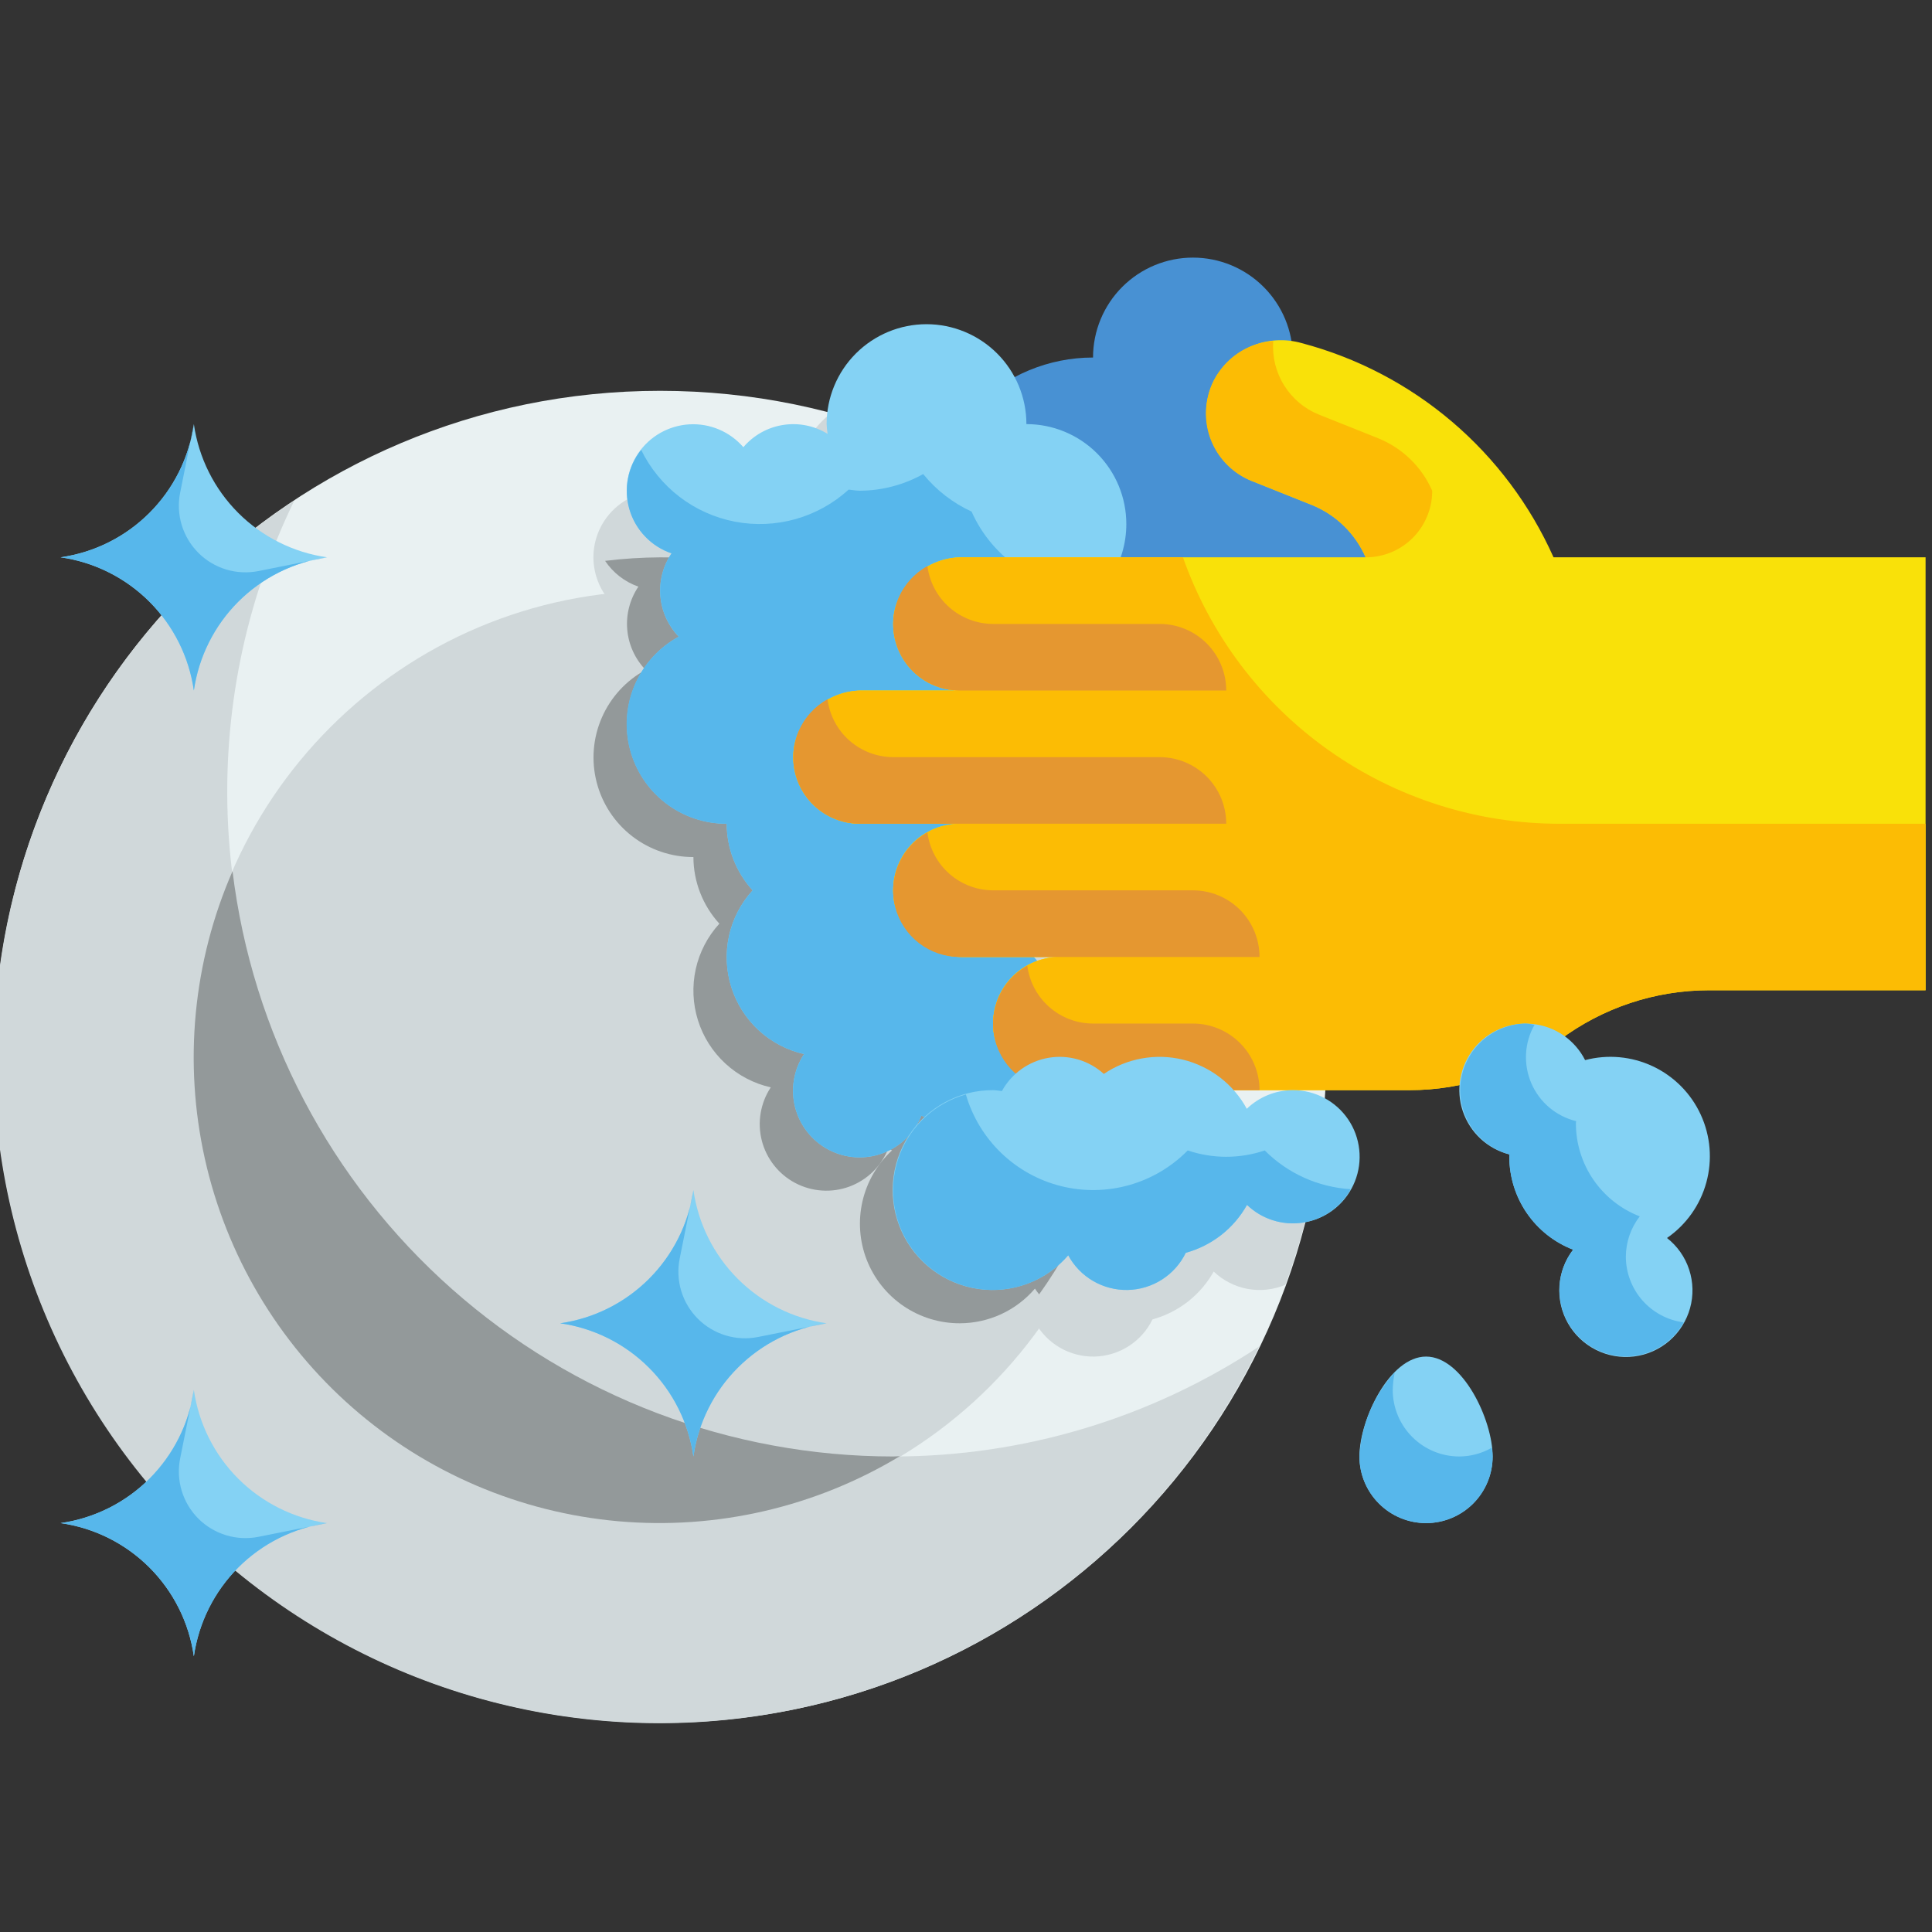 <svg width="56" height="56" viewBox="0 0 56 56" fill="none" xmlns="http://www.w3.org/2000/svg">
<rect x="0" y="0" width="56" height="56" fill="#333333" stroke="none"/>
<g clip-path="url(#clip0)">
<path d="M19.133 49.939C29.795 49.939 38.439 41.295 38.439 30.633C38.439 19.971 29.795 11.328 19.133 11.328C8.471 11.328 -0.172 19.971 -0.172 30.633C-0.172 41.295 8.471 49.939 19.133 49.939Z" fill="#E9F1F2"/>
<path d="M36.508 33.529C36.01 33.53 35.531 33.724 35.173 34.07C34.982 33.717 34.718 33.408 34.4 33.163C34.082 32.917 33.716 32.742 33.325 32.646C32.935 32.551 32.529 32.538 32.134 32.609C31.738 32.68 31.362 32.833 31.029 33.059C30.679 32.742 30.224 32.566 29.751 32.564C29.689 32.569 29.627 32.578 29.566 32.59C29.754 32.099 29.8 31.565 29.7 31.049C29.6 30.532 29.357 30.054 28.999 29.668C29.436 29.196 29.701 28.59 29.753 27.949C29.804 27.307 29.64 26.667 29.284 26.131C28.929 25.594 28.404 25.192 27.794 24.989C27.183 24.786 26.522 24.794 25.916 25.011C26.405 24.575 26.726 23.982 26.824 23.334C26.922 22.686 26.791 22.025 26.454 21.463C26.666 21.116 26.798 20.725 26.84 20.32C26.883 19.915 26.835 19.505 26.7 19.121C27.192 19.639 27.859 19.956 28.571 20.011C29.284 20.066 29.991 19.855 30.557 19.419C31.123 18.983 31.507 18.352 31.634 17.649C31.762 16.946 31.625 16.22 31.248 15.613C30.648 15.132 30.019 14.688 29.365 14.282C29.175 14.243 28.981 14.224 28.786 14.224C28.781 14.12 28.771 14.016 28.755 13.913C27.286 13.067 25.71 12.42 24.07 11.989C23.735 12.258 23.465 12.598 23.279 12.985C23.093 13.371 22.995 13.795 22.994 14.224C22.999 14.319 23.009 14.413 23.023 14.507C22.637 14.269 22.179 14.177 21.731 14.248C21.283 14.319 20.875 14.548 20.581 14.893C20.388 14.669 20.146 14.493 19.874 14.379C19.601 14.264 19.306 14.213 19.011 14.231C18.716 14.248 18.43 14.333 18.173 14.48C17.916 14.626 17.697 14.829 17.531 15.074C17.366 15.319 17.259 15.598 17.218 15.891C17.178 16.184 17.206 16.482 17.3 16.762C17.393 17.042 17.55 17.297 17.758 17.507C17.966 17.717 18.22 17.876 18.499 17.972C18.252 18.337 18.138 18.776 18.176 19.216C18.215 19.655 18.402 20.068 18.709 20.385C18.145 20.693 17.699 21.18 17.443 21.768C17.187 22.357 17.134 23.015 17.294 23.637C17.453 24.259 17.816 24.811 18.324 25.203C18.832 25.597 19.456 25.809 20.099 25.807C20.101 26.522 20.369 27.21 20.851 27.738C20.511 28.11 20.275 28.564 20.166 29.056C20.058 29.547 20.08 30.059 20.23 30.539C20.381 31.02 20.656 31.452 21.026 31.793C21.396 32.134 21.85 32.372 22.341 32.483C22.192 32.708 22.092 32.962 22.048 33.228C22.003 33.494 22.015 33.766 22.082 34.028C22.149 34.289 22.27 34.533 22.438 34.745C22.605 34.956 22.815 35.13 23.053 35.256C23.292 35.382 23.555 35.456 23.824 35.473C24.093 35.491 24.363 35.453 24.616 35.36C24.869 35.267 25.1 35.122 25.294 34.935C25.488 34.747 25.64 34.521 25.742 34.271C25.779 34.287 25.821 34.293 25.858 34.307C25.568 34.573 25.336 34.896 25.175 35.255C25.014 35.614 24.928 36.002 24.923 36.395C24.917 36.789 24.992 37.179 25.143 37.543C25.294 37.906 25.518 38.234 25.801 38.508C26.083 38.782 26.419 38.995 26.787 39.134C27.155 39.274 27.547 39.336 27.941 39.318C28.334 39.3 28.719 39.202 29.073 39.03C29.426 38.858 29.741 38.615 29.997 38.316C30.165 38.626 30.415 38.884 30.72 39.061C31.024 39.238 31.372 39.328 31.724 39.321C32.076 39.313 32.42 39.208 32.717 39.018C33.013 38.828 33.252 38.56 33.406 38.243C33.779 38.141 34.128 37.966 34.432 37.728C34.737 37.489 34.991 37.193 35.18 36.856C35.45 37.115 35.791 37.29 36.159 37.359C36.528 37.427 36.908 37.387 37.254 37.242C37.604 36.298 37.878 35.328 38.075 34.34C37.897 34.09 37.662 33.886 37.39 33.745C37.117 33.605 36.815 33.531 36.508 33.529Z" fill="#D0D8DA"/>
<path d="M25.89 42.217C22.62 42.222 19.403 41.395 16.54 39.814C13.678 38.233 11.265 35.95 9.528 33.179C7.792 30.408 6.789 27.241 6.614 23.975C6.439 20.71 7.098 17.454 8.529 14.513C6.042 16.144 3.965 18.328 2.462 20.895C0.958 23.461 0.068 26.34 -0.139 29.307C-0.346 32.274 0.135 35.249 1.268 37.999C2.401 40.749 4.154 43.2 6.39 45.161C8.627 47.122 11.286 48.539 14.161 49.302C17.036 50.065 20.048 50.154 22.962 49.56C25.877 48.967 28.615 47.708 30.962 45.881C33.31 44.055 35.203 41.711 36.495 39.031C33.349 41.111 29.661 42.219 25.89 42.217Z" fill="#D0D8DA"/>
<path d="M19.133 44.148C26.597 44.148 32.647 38.097 32.647 30.634C32.647 23.17 26.597 17.12 19.133 17.12C11.67 17.12 5.619 23.17 5.619 30.634C5.619 38.097 11.67 44.148 19.133 44.148Z" fill="#D0D8DA"/>
<path d="M27.821 38.356C28.235 38.355 28.643 38.265 29.019 38.092C29.395 37.918 29.728 37.666 29.998 37.351C30.036 37.409 30.077 37.465 30.12 37.518C31.373 35.768 32.187 33.742 32.492 31.611C31.97 31.636 31.464 31.803 31.029 32.093C30.679 31.777 30.224 31.601 29.752 31.599C29.689 31.605 29.627 31.613 29.566 31.625C29.754 31.134 29.8 30.6 29.7 30.084C29.6 29.567 29.357 29.089 29 28.703C29.436 28.231 29.701 27.625 29.753 26.984C29.805 26.342 29.64 25.702 29.284 25.166C28.929 24.629 28.404 24.227 27.794 24.024C27.183 23.821 26.522 23.829 25.916 24.046C26.405 23.61 26.726 23.017 26.824 22.369C26.922 21.721 26.791 21.06 26.454 20.499C26.714 20.06 26.853 19.56 26.856 19.051C26.854 18.881 26.836 18.712 26.801 18.547C24.549 16.986 21.873 16.152 19.133 16.155C18.6 16.158 18.068 16.192 17.539 16.257C17.771 16.604 18.11 16.866 18.504 17.004C18.257 17.37 18.143 17.809 18.181 18.248C18.219 18.687 18.407 19.1 18.713 19.417C18.148 19.724 17.702 20.21 17.445 20.799C17.187 21.389 17.134 22.047 17.293 22.669C17.452 23.292 17.814 23.844 18.323 24.238C18.831 24.631 19.456 24.844 20.099 24.842C20.101 25.557 20.369 26.245 20.851 26.773C20.511 27.145 20.275 27.599 20.166 28.091C20.058 28.582 20.08 29.094 20.231 29.574C20.381 30.055 20.656 30.487 21.026 30.828C21.396 31.169 21.85 31.407 22.341 31.518C22.192 31.743 22.093 31.997 22.048 32.263C22.003 32.529 22.015 32.801 22.082 33.063C22.149 33.324 22.27 33.568 22.438 33.78C22.605 33.991 22.815 34.166 23.054 34.291C23.292 34.416 23.555 34.491 23.824 34.508C24.093 34.526 24.363 34.488 24.616 34.395C24.869 34.302 25.101 34.157 25.294 33.97C25.488 33.782 25.641 33.556 25.742 33.306C25.779 33.322 25.821 33.328 25.858 33.343C25.43 33.737 25.131 34.251 25 34.818C24.869 35.385 24.912 35.979 25.124 36.521C25.337 37.063 25.707 37.528 26.189 37.856C26.67 38.183 27.239 38.358 27.821 38.356Z" fill="#93999A"/>
<path d="M25.89 42.217C21.177 42.215 16.628 40.489 13.1 37.364C9.572 34.238 7.31 29.93 6.74 25.252C5.595 27.876 5.315 30.797 5.939 33.592C6.564 36.387 8.061 38.911 10.215 40.799C12.369 42.687 15.067 43.84 17.919 44.094C20.772 44.347 23.631 43.686 26.084 42.208C26.019 42.209 25.956 42.217 25.89 42.217Z" fill="#93999A"/>
<path d="M37.474 11.328C37.411 11.328 37.353 11.344 37.29 11.346C37.408 11.032 37.471 10.699 37.474 10.363C37.474 9.595 37.169 8.858 36.625 8.315C36.082 7.772 35.346 7.467 34.578 7.467C33.81 7.467 33.073 7.772 32.53 8.315C31.987 8.858 31.682 9.595 31.682 10.363C30.402 10.363 29.174 10.871 28.269 11.776C27.364 12.681 26.855 13.909 26.855 15.189C26.855 16.469 27.364 17.697 28.269 18.602C29.174 19.507 30.402 20.015 31.682 20.015C32.474 20.01 33.251 19.808 33.946 19.428C34.49 20.014 35.172 20.456 35.93 20.714C36.689 20.971 37.499 21.035 38.288 20.901C39.077 20.766 39.821 20.438 40.451 19.944C41.081 19.45 41.579 18.808 41.899 18.074C42.218 17.34 42.35 16.538 42.282 15.74C42.215 14.942 41.949 14.174 41.51 13.504C41.071 12.835 40.472 12.286 39.767 11.905C39.062 11.525 38.274 11.327 37.474 11.328Z" fill="#4891D3"/>
<path d="M20.099 42.217C19.959 41.242 19.508 40.339 18.811 39.643C18.115 38.947 17.212 38.495 16.237 38.356C17.212 38.217 18.115 37.765 18.811 37.069C19.508 36.373 19.959 35.469 20.099 34.495C20.238 35.469 20.689 36.373 21.386 37.069C22.082 37.765 22.985 38.217 23.96 38.356C22.985 38.495 22.082 38.947 21.386 39.643C20.689 40.339 20.238 41.242 20.099 42.217Z" fill="#84D2F4"/>
<path d="M19.701 36.481L20.099 34.495C19.959 35.469 19.508 36.373 18.811 37.069C18.115 37.765 17.212 38.217 16.237 38.356C17.212 38.495 18.115 38.947 18.811 39.643C19.508 40.339 19.959 41.242 20.099 42.217C20.238 41.242 20.689 40.339 21.386 39.643C22.082 38.947 22.985 38.495 23.96 38.356L21.973 38.753C21.661 38.816 21.339 38.8 21.035 38.708C20.73 38.616 20.453 38.45 20.229 38.226C20.004 38.001 19.838 37.724 19.746 37.42C19.654 37.115 19.638 36.793 19.701 36.481Z" fill="#57B7EB"/>
<path d="M5.619 48.009C5.48 47.034 5.028 46.131 4.332 45.435C3.636 44.739 2.733 44.287 1.758 44.148C2.733 44.008 3.636 43.557 4.332 42.861C5.028 42.164 5.48 41.261 5.619 40.287C5.759 41.261 6.21 42.164 6.906 42.861C7.603 43.557 8.506 44.008 9.48 44.148C8.506 44.287 7.603 44.739 6.906 45.435C6.21 46.131 5.759 47.034 5.619 48.009Z" fill="#84D2F4"/>
<path d="M5.222 42.273L5.619 40.287C5.48 41.261 5.028 42.164 4.332 42.861C3.636 43.557 2.733 44.008 1.758 44.148C2.733 44.287 3.636 44.739 4.332 45.435C5.028 46.131 5.48 47.034 5.619 48.009C5.759 47.034 6.21 46.131 6.906 45.435C7.603 44.739 8.506 44.287 9.48 44.148L7.494 44.545C7.182 44.608 6.86 44.592 6.555 44.5C6.251 44.408 5.974 44.242 5.749 44.018C5.525 43.793 5.359 43.516 5.267 43.212C5.175 42.907 5.159 42.585 5.222 42.273Z" fill="#57B7EB"/>
<path d="M5.619 20.015C5.48 19.041 5.028 18.137 4.332 17.441C3.636 16.745 2.733 16.293 1.758 16.154C2.733 16.015 3.636 15.563 4.332 14.867C5.028 14.171 5.48 13.268 5.619 12.293C5.759 13.268 6.21 14.171 6.906 14.867C7.603 15.563 8.506 16.015 9.48 16.154C8.506 16.293 7.603 16.745 6.906 17.441C6.21 18.137 5.759 19.041 5.619 20.015Z" fill="#84D2F4"/>
<path d="M5.222 14.28L5.619 12.293C5.48 13.268 5.028 14.171 4.332 14.867C3.636 15.563 2.733 16.015 1.758 16.154C2.733 16.293 3.636 16.745 4.332 17.441C5.028 18.137 5.48 19.041 5.619 20.015C5.759 19.041 6.21 18.137 6.906 17.441C7.603 16.745 8.506 16.293 9.48 16.154L7.494 16.552C7.182 16.614 6.86 16.599 6.555 16.507C6.251 16.415 5.974 16.249 5.749 16.024C5.525 15.799 5.359 15.522 5.267 15.218C5.175 14.914 5.159 14.591 5.222 14.28Z" fill="#57B7EB"/>
<path d="M32.647 15.189C32.647 14.421 32.342 13.685 31.799 13.142C31.256 12.598 30.519 12.293 29.751 12.293C29.751 11.525 29.446 10.789 28.903 10.246C28.36 9.703 27.623 9.397 26.855 9.397C26.087 9.397 25.351 9.703 24.808 10.246C24.265 10.789 23.96 11.525 23.96 12.293C23.964 12.388 23.974 12.482 23.989 12.576C23.602 12.338 23.144 12.247 22.696 12.318C22.248 12.388 21.84 12.617 21.547 12.962C21.353 12.739 21.111 12.563 20.839 12.448C20.567 12.333 20.272 12.283 19.977 12.3C19.682 12.318 19.395 12.403 19.138 12.549C18.881 12.695 18.662 12.899 18.496 13.143C18.331 13.388 18.224 13.668 18.184 13.96C18.144 14.253 18.172 14.551 18.265 14.831C18.359 15.111 18.516 15.366 18.724 15.576C18.931 15.786 19.185 15.945 19.464 16.041C19.217 16.407 19.104 16.846 19.142 17.285C19.18 17.724 19.368 18.137 19.674 18.455C19.11 18.762 18.665 19.249 18.409 19.838C18.152 20.427 18.1 21.084 18.259 21.706C18.419 22.329 18.781 22.88 19.289 23.273C19.797 23.666 20.422 23.878 21.064 23.877C21.066 24.591 21.334 25.28 21.816 25.807C21.476 26.179 21.24 26.634 21.131 27.125C21.023 27.617 21.045 28.128 21.196 28.609C21.347 29.089 21.621 29.521 21.991 29.863C22.362 30.204 22.815 30.442 23.306 30.553C23.157 30.778 23.058 31.031 23.013 31.297C22.968 31.563 22.98 31.836 23.047 32.097C23.114 32.358 23.236 32.603 23.403 32.814C23.57 33.026 23.78 33.2 24.019 33.325C24.258 33.451 24.52 33.525 24.789 33.543C25.058 33.561 25.328 33.522 25.581 33.429C25.835 33.336 26.066 33.191 26.259 33.004C26.453 32.816 26.606 32.59 26.707 32.34C27.313 32.596 27.988 32.637 28.62 32.456C29.253 32.276 29.805 31.885 30.185 31.348C30.565 30.811 30.75 30.161 30.71 29.504C30.67 28.848 30.407 28.224 29.965 27.738C30.401 27.265 30.666 26.66 30.718 26.018C30.77 25.377 30.605 24.737 30.25 24.2C29.894 23.663 29.369 23.262 28.759 23.058C28.148 22.856 27.487 22.863 26.882 23.08C27.37 22.644 27.691 22.051 27.789 21.403C27.887 20.756 27.756 20.094 27.419 19.533C27.631 19.185 27.763 18.794 27.806 18.389C27.848 17.984 27.8 17.575 27.665 17.19C28.064 17.608 28.58 17.897 29.144 18.019C29.709 18.141 30.297 18.092 30.834 17.876C31.37 17.661 31.829 17.29 32.153 16.811C32.476 16.332 32.648 15.767 32.647 15.189Z" fill="#84D2F4"/>
<path d="M31.916 17.097C31.837 17.102 31.762 17.12 31.682 17.12C30.936 17.119 30.207 16.901 29.582 16.495C28.958 16.088 28.464 15.509 28.161 14.828C27.617 14.578 27.137 14.206 26.759 13.741C26.198 14.054 25.567 14.22 24.925 14.224C24.813 14.224 24.708 14.201 24.599 14.191C24.16 14.592 23.633 14.884 23.061 15.046C22.489 15.207 21.887 15.233 21.303 15.121C20.719 15.009 20.17 14.763 19.698 14.402C19.226 14.04 18.845 13.574 18.584 13.04C18.393 13.279 18.263 13.562 18.204 13.862C18.145 14.163 18.159 14.474 18.245 14.768C18.332 15.062 18.488 15.331 18.7 15.552C18.912 15.773 19.174 15.94 19.465 16.039C19.218 16.404 19.104 16.843 19.142 17.282C19.18 17.722 19.368 18.135 19.674 18.452C19.109 18.759 18.662 19.245 18.404 19.835C18.147 20.424 18.094 21.083 18.254 21.706C18.414 22.329 18.777 22.881 19.286 23.275C19.795 23.668 20.421 23.88 21.064 23.877C21.066 24.591 21.334 25.28 21.816 25.807C21.476 26.179 21.241 26.634 21.132 27.125C21.023 27.617 21.045 28.128 21.196 28.609C21.347 29.089 21.621 29.521 21.991 29.863C22.362 30.204 22.815 30.442 23.306 30.553C23.158 30.778 23.058 31.032 23.013 31.297C22.969 31.564 22.98 31.836 23.047 32.097C23.115 32.358 23.236 32.603 23.403 32.814C23.57 33.026 23.78 33.2 24.019 33.325C24.258 33.451 24.52 33.525 24.789 33.543C25.058 33.561 25.328 33.522 25.581 33.429C25.835 33.337 26.066 33.192 26.26 33.004C26.453 32.816 26.606 32.59 26.707 32.34C27.313 32.596 27.988 32.637 28.621 32.456C29.253 32.276 29.805 31.885 30.185 31.348C30.565 30.811 30.75 30.161 30.71 29.504C30.67 28.848 30.407 28.225 29.965 27.738C30.401 27.265 30.667 26.66 30.718 26.018C30.77 25.377 30.605 24.737 30.25 24.2C29.895 23.664 29.37 23.262 28.759 23.059C28.148 22.856 27.488 22.863 26.882 23.08C27.37 22.644 27.691 22.051 27.789 21.404C27.887 20.756 27.757 20.095 27.419 19.533C27.631 19.185 27.763 18.794 27.806 18.389C27.849 17.984 27.8 17.575 27.666 17.19C27.941 17.48 28.274 17.709 28.644 17.863C29.013 18.016 29.411 18.09 29.811 18.081C30.21 18.072 30.604 17.98 30.966 17.81C31.328 17.64 31.651 17.396 31.913 17.094L31.916 17.097Z" fill="#57B7EB"/>
<path d="M45.03 16.154C44.354 14.64 43.348 13.296 42.085 12.221C40.822 11.147 39.334 10.369 37.73 9.945C37.246 9.807 36.728 9.84 36.264 10.037C35.801 10.235 35.419 10.586 35.183 11.032C35.053 11.294 34.978 11.582 34.965 11.875C34.951 12.168 34.998 12.46 35.103 12.734C35.208 13.008 35.368 13.258 35.574 13.466C35.78 13.675 36.027 13.839 36.3 13.948L38.03 14.639C38.725 14.922 39.283 15.466 39.584 16.154H27.924C27.454 16.144 26.996 16.299 26.628 16.593C26.262 16.886 26.009 17.3 25.916 17.761C25.869 18.038 25.883 18.322 25.957 18.593C26.031 18.864 26.163 19.116 26.345 19.331C26.526 19.545 26.752 19.718 27.007 19.836C27.262 19.954 27.54 20.016 27.821 20.015H25.028C24.558 20.005 24.1 20.16 23.733 20.454C23.366 20.747 23.114 21.161 23.021 21.622C22.973 21.899 22.987 22.183 23.061 22.454C23.135 22.725 23.267 22.977 23.449 23.192C23.63 23.407 23.856 23.579 24.111 23.697C24.366 23.816 24.644 23.877 24.925 23.877H27.821C27.54 23.876 27.262 23.938 27.007 24.056C26.752 24.174 26.526 24.347 26.345 24.561C26.163 24.776 26.031 25.028 25.957 25.299C25.883 25.57 25.869 25.854 25.916 26.131C26.009 26.592 26.262 27.006 26.628 27.299C26.996 27.593 27.454 27.748 27.924 27.738H30.717C30.436 27.738 30.158 27.799 29.903 27.917C29.648 28.035 29.422 28.208 29.241 28.423C29.059 28.637 28.927 28.889 28.853 29.16C28.779 29.431 28.765 29.715 28.812 29.993C28.905 30.453 29.157 30.867 29.524 31.16C29.891 31.454 30.35 31.609 30.82 31.599H40.852C42.419 31.599 43.943 31.091 45.196 30.151C46.449 29.211 47.973 28.703 49.54 28.703H55.814V16.154H45.03Z" fill="#F9E109"/>
<path d="M45.196 23.877C42.803 23.875 40.469 23.131 38.515 21.748C36.562 20.365 35.085 18.411 34.288 16.154H27.927C27.457 16.144 26.998 16.299 26.631 16.593C26.264 16.886 26.012 17.3 25.919 17.761C25.872 18.037 25.886 18.321 25.96 18.592C26.034 18.863 26.166 19.115 26.347 19.329C26.528 19.544 26.753 19.717 27.008 19.835C27.263 19.954 27.54 20.015 27.821 20.015H25.028C24.558 20.005 24.1 20.16 23.733 20.454C23.366 20.747 23.114 21.161 23.021 21.622C22.973 21.899 22.987 22.183 23.061 22.454C23.135 22.725 23.267 22.977 23.449 23.192C23.63 23.406 23.856 23.579 24.111 23.697C24.366 23.816 24.644 23.877 24.925 23.877H27.821C27.54 23.876 27.262 23.938 27.007 24.056C26.752 24.174 26.526 24.347 26.345 24.561C26.163 24.776 26.031 25.028 25.957 25.299C25.883 25.57 25.869 25.854 25.916 26.131C26.009 26.592 26.262 27.006 26.628 27.299C26.996 27.593 27.454 27.748 27.924 27.738H30.717C30.436 27.737 30.158 27.799 29.903 27.917C29.648 28.035 29.422 28.208 29.241 28.422C29.059 28.637 28.927 28.889 28.853 29.16C28.779 29.431 28.765 29.715 28.812 29.992C28.905 30.453 29.157 30.867 29.524 31.16C29.891 31.454 30.35 31.609 30.82 31.599H40.852C42.419 31.599 43.943 31.091 45.196 30.151C46.449 29.211 47.973 28.703 49.54 28.703H55.814V23.877H45.196Z" fill="#FCBC04"/>
<path d="M33.612 21.946H25.89C25.423 21.945 24.973 21.774 24.622 21.466C24.272 21.157 24.046 20.732 23.986 20.269C23.612 20.476 23.317 20.801 23.149 21.194C22.98 21.586 22.948 22.024 23.055 22.437C23.163 22.851 23.405 23.216 23.744 23.477C24.082 23.738 24.498 23.878 24.925 23.876H35.543C35.543 23.364 35.34 22.873 34.978 22.511C34.615 22.149 34.124 21.946 33.612 21.946Z" fill="#E59730"/>
<path d="M33.612 18.085H28.786C28.319 18.084 27.869 17.913 27.518 17.605C27.168 17.297 26.942 16.871 26.882 16.408C26.508 16.615 26.213 16.94 26.045 17.333C25.876 17.726 25.843 18.163 25.951 18.576C26.059 18.99 26.301 19.356 26.639 19.616C26.978 19.877 27.394 20.017 27.821 20.015H35.543C35.543 19.503 35.34 19.012 34.977 18.65C34.615 18.288 34.124 18.085 33.612 18.085Z" fill="#E59730"/>
<path d="M34.578 25.807H28.786C28.319 25.806 27.869 25.636 27.518 25.327C27.168 25.019 26.942 24.593 26.882 24.13C26.508 24.337 26.213 24.663 26.045 25.055C25.876 25.448 25.843 25.885 25.951 26.299C26.059 26.712 26.301 27.078 26.639 27.338C26.978 27.599 27.394 27.739 27.821 27.738H36.508C36.508 27.226 36.305 26.735 35.943 26.372C35.581 26.01 35.09 25.807 34.578 25.807Z" fill="#E59730"/>
<path d="M34.578 29.668H31.682C31.215 29.668 30.764 29.497 30.414 29.189C30.064 28.88 29.837 28.455 29.777 27.992C29.404 28.198 29.109 28.524 28.941 28.916C28.772 29.309 28.739 29.747 28.847 30.16C28.954 30.573 29.197 30.939 29.535 31.2C29.874 31.46 30.289 31.601 30.717 31.599H36.508C36.508 31.087 36.305 30.596 35.943 30.234C35.581 29.872 35.09 29.668 34.578 29.668Z" fill="#E59730"/>
<path d="M37.474 31.599C36.975 31.599 36.497 31.793 36.139 32.139C35.947 31.786 35.684 31.477 35.365 31.232C35.047 30.987 34.681 30.811 34.291 30.715C33.901 30.62 33.495 30.608 33.099 30.679C32.704 30.75 32.328 30.902 31.995 31.128C31.781 30.934 31.526 30.791 31.25 30.71C30.973 30.629 30.681 30.612 30.397 30.66C30.113 30.708 29.843 30.82 29.608 30.987C29.373 31.154 29.179 31.372 29.04 31.625C28.955 31.617 28.873 31.599 28.786 31.599C28.3 31.596 27.821 31.715 27.394 31.946C26.966 32.177 26.604 32.512 26.339 32.92C26.075 33.328 25.918 33.796 25.882 34.28C25.846 34.765 25.933 35.251 26.134 35.693C26.335 36.136 26.644 36.52 27.033 36.812C27.422 37.103 27.878 37.292 28.359 37.361C28.84 37.43 29.331 37.377 29.786 37.206C30.241 37.036 30.646 36.754 30.963 36.386C31.131 36.696 31.381 36.953 31.685 37.13C31.99 37.307 32.337 37.397 32.69 37.39C33.042 37.382 33.385 37.277 33.682 37.087C33.979 36.897 34.217 36.629 34.371 36.312C34.744 36.21 35.093 36.035 35.398 35.797C35.702 35.559 35.956 35.262 36.145 34.925C36.374 35.143 36.652 35.302 36.956 35.388C37.26 35.473 37.581 35.483 37.889 35.416C38.198 35.349 38.486 35.207 38.727 35.003C38.968 34.799 39.155 34.538 39.272 34.245C39.389 33.952 39.433 33.634 39.398 33.32C39.364 33.006 39.254 32.705 39.076 32.444C38.898 32.183 38.66 31.969 38.38 31.822C38.101 31.674 37.79 31.598 37.474 31.599Z" fill="#84D2F4"/>
<path d="M36.659 33.346C35.935 33.591 35.151 33.591 34.427 33.346C33.957 33.824 33.37 34.171 32.724 34.352C32.078 34.533 31.396 34.542 30.746 34.378C30.096 34.214 29.5 33.882 29.017 33.416C28.535 32.951 28.183 32.367 27.996 31.723C27.562 31.844 27.162 32.066 26.829 32.369C26.496 32.673 26.239 33.05 26.078 33.471C25.917 33.892 25.857 34.344 25.902 34.793C25.947 35.241 26.097 35.673 26.338 36.053C26.58 36.433 26.908 36.751 27.295 36.982C27.682 37.213 28.117 37.35 28.567 37.383C29.016 37.415 29.467 37.342 29.883 37.169C30.299 36.995 30.669 36.727 30.963 36.386C31.131 36.696 31.38 36.954 31.685 37.131C31.99 37.308 32.337 37.398 32.689 37.39C33.042 37.383 33.385 37.278 33.682 37.088C33.978 36.898 34.217 36.63 34.371 36.313C34.744 36.211 35.093 36.035 35.398 35.797C35.702 35.559 35.956 35.263 36.145 34.925C36.357 35.129 36.613 35.281 36.893 35.37C37.173 35.459 37.47 35.483 37.761 35.438C38.051 35.394 38.328 35.284 38.569 35.116C38.809 34.948 39.009 34.726 39.15 34.469C38.211 34.412 37.324 34.013 36.659 33.346Z" fill="#57B7EB"/>
<path d="M48.319 35.884C48.877 35.498 49.281 34.928 49.459 34.274C49.638 33.621 49.581 32.925 49.297 32.309C49.014 31.693 48.522 31.197 47.909 30.908C47.296 30.619 46.6 30.555 45.945 30.728C45.8 30.44 45.584 30.194 45.319 30.01C45.053 29.827 44.746 29.714 44.425 29.68C44.105 29.647 43.781 29.694 43.483 29.819C43.186 29.943 42.924 30.14 42.722 30.392C42.521 30.643 42.386 30.942 42.329 31.259C42.273 31.577 42.297 31.904 42.4 32.209C42.503 32.515 42.681 32.79 42.917 33.009C43.154 33.228 43.442 33.384 43.755 33.463C43.755 33.486 43.748 33.507 43.748 33.529C43.749 34.113 43.926 34.682 44.256 35.163C44.586 35.643 45.054 36.013 45.598 36.223C45.365 36.524 45.227 36.888 45.201 37.269C45.175 37.649 45.261 38.028 45.45 38.359C45.639 38.69 45.922 38.958 46.263 39.128C46.603 39.299 46.987 39.365 47.365 39.318C47.744 39.271 48.099 39.113 48.388 38.864C48.676 38.615 48.885 38.286 48.987 37.919C49.089 37.552 49.08 37.162 48.961 36.8C48.843 36.438 48.619 36.119 48.319 35.884Z" fill="#84D2F4"/>
<path d="M43.265 42.217C43.265 42.729 43.062 43.22 42.7 43.582C42.338 43.944 41.847 44.148 41.335 44.148C40.823 44.148 40.332 43.944 39.97 43.582C39.608 43.22 39.404 42.729 39.404 42.217C39.404 41.155 40.273 39.321 41.335 39.321C42.397 39.321 43.265 41.155 43.265 42.217Z" fill="#84D2F4"/>
<path d="M36.3 13.948L38.03 14.639C38.725 14.922 39.283 15.466 39.584 16.154H39.617C40.116 16.147 40.594 15.946 40.948 15.593C41.301 15.24 41.504 14.763 41.513 14.263V14.224C41.212 13.535 40.654 12.992 39.958 12.708L38.229 12.017C37.81 11.848 37.457 11.55 37.219 11.167C36.981 10.784 36.871 10.335 36.906 9.885C36.429 9.919 35.978 10.115 35.628 10.44C35.277 10.765 35.047 11.2 34.977 11.673C34.906 12.146 34.998 12.629 35.238 13.042C35.478 13.456 35.852 13.775 36.298 13.948H36.3Z" fill="#FCBC04"/>
<path d="M47.126 36.425C47.128 36.002 47.269 35.591 47.529 35.257C46.985 35.047 46.517 34.678 46.187 34.197C45.856 33.716 45.679 33.147 45.678 32.564C45.678 32.542 45.684 32.52 45.685 32.497C45.399 32.427 45.133 32.292 44.907 32.102C44.682 31.911 44.504 31.671 44.387 31.401C44.27 31.13 44.218 30.836 44.233 30.541C44.249 30.247 44.333 29.96 44.479 29.704C44.397 29.686 44.314 29.674 44.231 29.668C43.765 29.674 43.317 29.849 42.97 30.16C42.622 30.47 42.399 30.896 42.341 31.358C42.283 31.82 42.394 32.288 42.654 32.675C42.914 33.062 43.305 33.341 43.755 33.462C43.755 33.486 43.748 33.507 43.748 33.529C43.749 34.112 43.926 34.682 44.256 35.162C44.586 35.643 45.054 36.013 45.598 36.222C45.438 36.432 45.322 36.672 45.258 36.929C45.194 37.186 45.184 37.453 45.228 37.713C45.272 37.974 45.369 38.222 45.514 38.444C45.658 38.665 45.846 38.854 46.067 39C46.288 39.145 46.537 39.243 46.797 39.288C47.058 39.333 47.325 39.324 47.581 39.261C47.838 39.198 48.079 39.083 48.289 38.922C48.499 38.762 48.674 38.56 48.803 38.329C48.34 38.27 47.915 38.043 47.606 37.693C47.298 37.342 47.127 36.892 47.126 36.425Z" fill="#57B7EB"/>
<path d="M42.3 42.217C41.788 42.217 41.297 42.014 40.935 41.652C40.573 41.29 40.369 40.799 40.369 40.287C40.373 40.117 40.392 39.949 40.426 39.784C39.816 40.453 39.454 41.312 39.404 42.217C39.404 42.729 39.608 43.22 39.97 43.582C40.332 43.944 40.823 44.148 41.335 44.148C41.847 44.148 42.338 43.944 42.7 43.582C43.062 43.22 43.265 42.729 43.265 42.217C43.265 42.138 43.251 42.048 43.242 41.962C42.955 42.127 42.631 42.215 42.3 42.217Z" fill="#57B7EB"/>
</g>
<defs>
<clipPath id="clip0">
<rect width="56" height="56" fill="white"/>
</clipPath>
</defs>
</svg>
